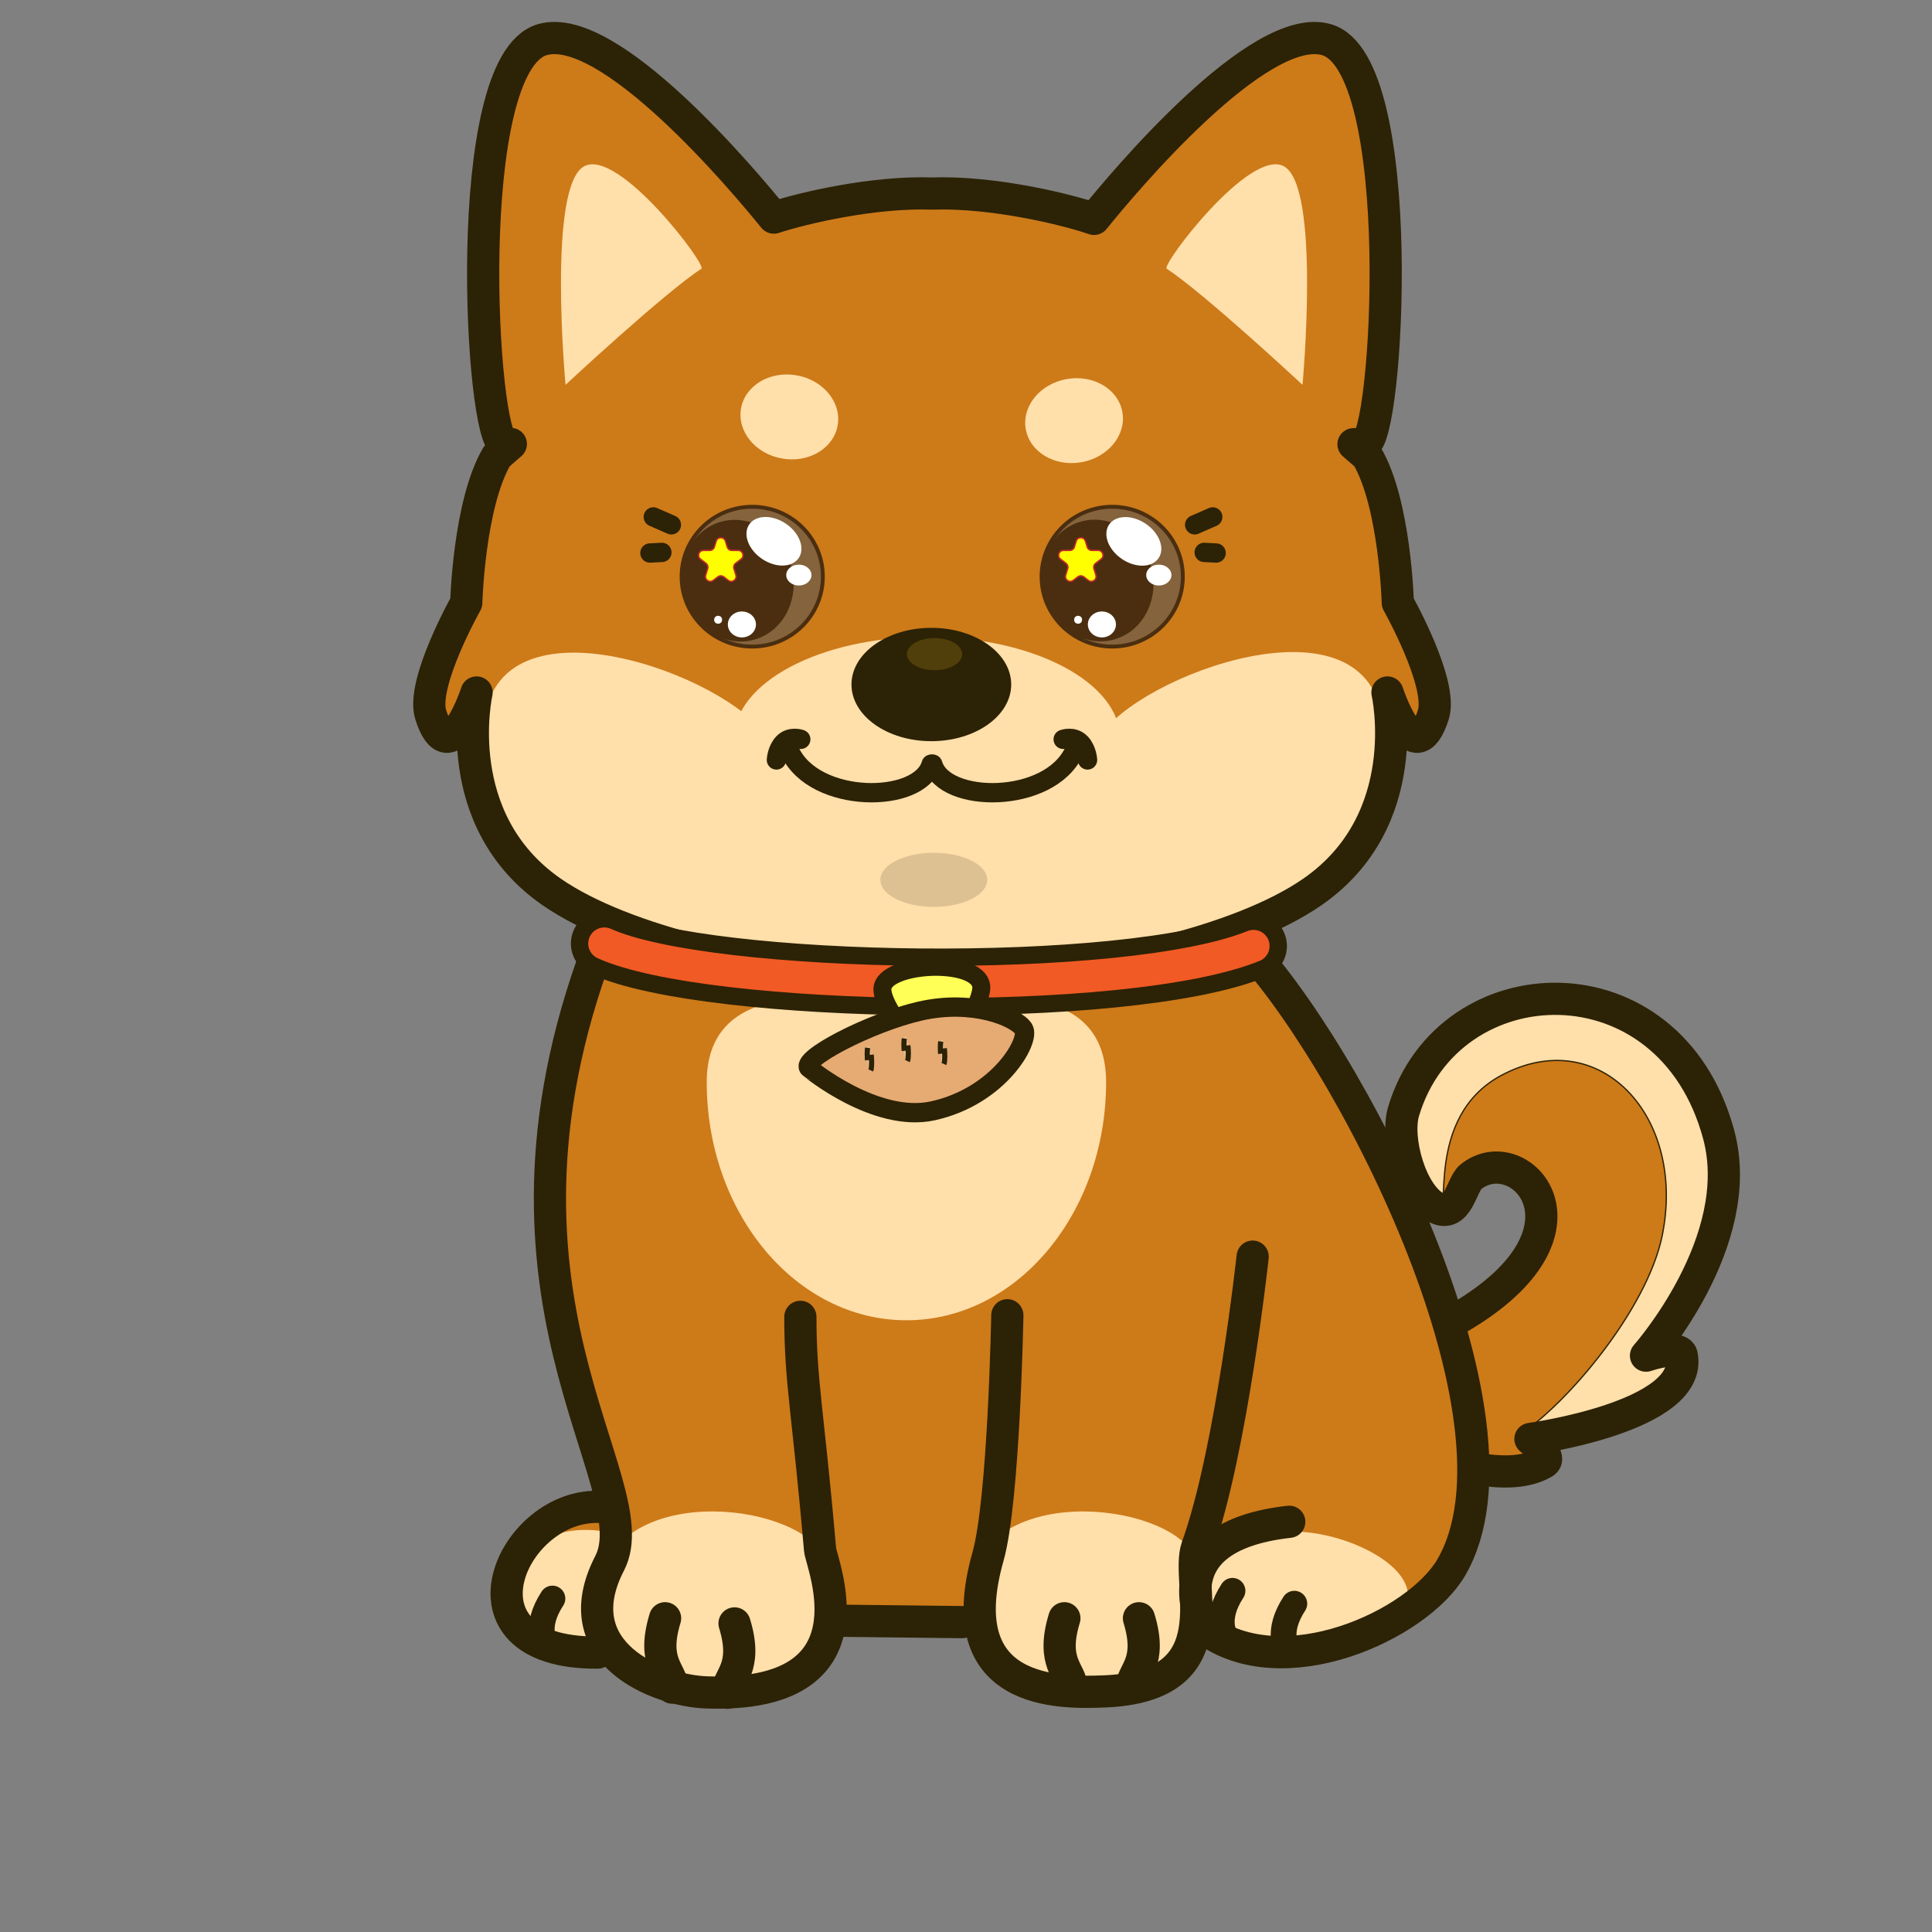 <?xml version="1.0" encoding="utf-8"?>
<!-- Generator: Adobe Adobe Illustrator 24.2.0, SVG Export Plug-In . SVG Version: 6.00 Build 0)  -->
<svg version="1.1" xmlns="http://www.w3.org/2000/svg" xmlns:xlink="http://www.w3.org/1999/xlink" x="0px" y="0px" width="1500px"
	 height="1500px" viewBox="0 0 1500 1500" style="enable-background:new 0 0 1500 1500;" xml:space="preserve">
<rect x="0" y="0" width="1500" height="1500" fill="#808080" stroke="none"/>
<style type="text/css">
	.st0{fill:#CD7A19;stroke:#2C2205;stroke-miterlimit:10;}
	.st1{fill:#FFDFAA;stroke:#2C2205;stroke-miterlimit:10;}
	.st2{fill:none;stroke:#2C2205;stroke-width:25;stroke-linecap:round;stroke-linejoin:round;stroke-miterlimit:10;}
	.st3{fill:#CD7A19;}
	.st4{fill:#FFDFAA;}
	.st5{fill:none;stroke:#2C2205;stroke-width:20;stroke-linecap:round;stroke-linejoin:round;stroke-miterlimit:10;}
	.st6{fill:none;stroke:#2C2205;stroke-width:51.914;stroke-linecap:round;stroke-linejoin:round;stroke-miterlimit:10;}
	.st7{fill:none;stroke:#F15A24;stroke-width:25;stroke-linecap:round;stroke-linejoin:round;stroke-miterlimit:10;}
	.st8{fill:#FFFF57;stroke:#2C2205;stroke-width:13.94;stroke-miterlimit:10;}
	.st9{fill:#E6AA73;stroke:#2C2205;stroke-width:15;stroke-miterlimit:10;}
	
		.st10{fill:#DEC192;stroke:#2C2205;stroke-width:3.989;stroke-miterlimit:10;stroke-dasharray:9.573,9.573,9.573,9.573,9.573,9.573;}
	.st11{fill:#DEC192;}
	.st12{fill:#2C2205;}
	.st13{fill:#503F0A;}
	.st14{fill:none;stroke:#2C2205;stroke-width:15;stroke-linecap:round;stroke-linejoin:round;stroke-miterlimit:10;}
	.st15{fill:#85633C;}
	.st16{fill:#4A2E0F;}
	.st17{fill:#FFFFFF;}
	.st18{fill:#FFFF00;stroke:#C1272D;stroke-width:1.119;stroke-miterlimit:10;}
	.st19{fill:none;stroke:#4A2E0F;stroke-width:3;stroke-miterlimit:10;}
</style>
<g id="shippo">
	<path id="shippo-base-color" class="st0" d="M1030.93,1030.49c0,0,56.47,25.16,107.73-4.85c114.93-67.28,46.9-139.96,8.99-109.27
		c-7.39,5.98-9.89,32.58-26.8,23.93c-19.66-10.06-31.84-53.35-25.35-74.89c34.95-116.14,206.9-122.68,244.68,18.34
		c22.21,82.91-56.49,171.4-56.49,171.4s26.02-8.8,27.72-0.32c9.58,47.72-117.44,64.98-117.44,64.98s17.57,14.14,10.47,18.35
		c-51.61,30.55-185.28-50.19-185.28-50.19l-45.23-0.43L1030.93,1030.49z"/>
	<path id="shippo-accent-color" class="st1" d="M1116.34,934c-97.93-129.18,144.86-252.4,218.09-52.89
		c29.57,80.58-56.49,171.4-56.49,171.4s26.02-8.8,27.72-0.32c9.58,47.72-151.28,78.39-126.45,62.22
		c37.8-24.61,99.66-98.06,111.3-155.03c19.02-93.08-49.11-165.28-125.16-124.3C1104.9,867.66,1127.98,949.36,1116.34,934z"/>
	<path id="shippo-border_2_" class="st2" d="M1025.18,1027.86c0,0,56.47,25.16,107.73-4.85c114.93-67.28,46.9-139.96,8.99-109.27
		c-7.39,5.98-9.89,32.58-26.79,23.93c-19.66-10.06-31.84-53.35-25.35-74.89c34.95-116.14,206.9-122.68,244.68,18.34
		c22.21,82.91-56.49,171.4-56.49,171.4s26.02-8.8,27.72-0.32c9.58,47.72-117.44,64.98-117.44,64.98s17.57,14.14,10.47,18.35
		c-51.61,30.55-185.28-50.19-185.28-50.19l-45.23-0.43L1025.18,1027.86z"/>
</g>
<g id="bg-base-color">
	<path class="st3" d="M605.66,175.05c0,0-125.88-161.34-184.61-144.25c-64.5,18.77-47.6,312.15-29.63,313.54
		C593.6,359.99,605.66,175.05,605.66,175.05z"/>
	<path class="st3" d="M845.33,175.05c0,0,125.88-161.34,184.61-144.25c64.5,18.77,47.6,312.15,29.63,313.54
		C857.39,359.99,845.33,175.05,845.33,175.05z"/>
	<path class="st3" d="M1085.25,468c0,0-2.06-76.93-23.84-113.9L851.37,170.64c-22.91-8.42-97.96-26.74-149.03-18.37
		c-0.72,0.12,3.57,608.59,2.29,612.02c121.67-1.92,251.93-28.77,314.08-71.63c81.14-55.96,58.53-155.01,58.53-155.01
		s20.86,64.25,35.64,17.14C1120.48,530.53,1085.25,468,1085.25,468z"/>
	<path class="st3" d="M362,468c0,0,2.06-76.93,23.84-113.9l210.04-183.45c22.91-8.42,97.96-26.74,149.03-18.37
		c0.72,0.12-3.57,608.59-2.29,612.02c-121.67-1.92-251.93-28.77-314.08-71.63c-81.14-55.96-58.53-155.01-58.53-155.01
		s-20.86,64.25-35.64,17.14C326.77,530.53,362,468,362,468z"/>
	<polygon class="st3" points="412.24,1188.77 472.44,1164.52 427.02,982.09 450.24,743.77 973.24,734.77 1057.66,867.79 
		1125.53,1031.43 1147.48,1143.61 1121.99,1219.69 1057.24,1270.77 987.8,1282.74 933.79,1265.64 919.06,1293.79 844.75,1316.33 
		778.48,1292.72 761.13,1259.75 647.23,1259.66 631.07,1296.08 535.89,1314.3 470.36,1278.48 423.1,1280.56 391.83,1244.38 	"/>
</g>
<g id="bg-accent-color">
	<path class="st4" d="M544.58,208.6c4.25-2.78-64.3-93.67-90.95-79.55c-28.85,15.29-14.56,169.76-14.56,169.76
		S515.53,227.59,544.58,208.6z"/>
	<path class="st4" d="M905.77,208.6c-4.25-2.78,64.3-93.67,90.95-79.55c28.85,15.29,14.56,169.76,14.56,169.76
		S934.82,227.59,905.77,208.6z"/>
	<ellipse id="_x3C_パス_x3E_" class="st4" cx="719.77" cy="573.78" rx="149.92" ry="79.35"/>
	<path class="st4" d="M1073.69,563.02c-8.57-107.43-192.16-37.86-219.66,9.05l-143.91,67.55c0,0-7.83,136.2,4.03,131.76
		c0,0,183.3-21.39,283.91-72.31C1075.03,660.11,1076.23,594.75,1073.69,563.02z"/>
	<path class="st4" d="M375.54,563.48c8.57-107.43,192.16-37.86,219.66,9.05l143.91,67.55c0,0,7.83,136.2-4.03,131.76
		c0,0-183.3-21.39-283.91-72.31C374.2,660.57,373.01,595.21,375.54,563.48z"/>
	<path class="st4" d="M548.7,840.06c0-102.17,157.04-53,157.04-53s153.04-49.17,153.04,53s-69.41,185-155.04,185
		S548.7,942.23,548.7,840.06z"/>
	<path class="st4" d="M469.59,1213.28c35.44-66.08,172-39.46,172,4.7s-4.06,95.75-82,98.79
		C483.74,1315.13,450.32,1249.19,469.59,1213.28z"/>
	<path class="st4" d="M757.52,1213.28c35.44-66.08,172-39.46,172,4.7s-4.06,95.75-82,98.79
		C771.67,1315.13,738.26,1249.19,757.52,1213.28z"/>
	<path class="st4" d="M933.24,1231.11c1.69-26.46,32.89-42,71-42s89,23.49,89,50s-66.69,36.2-91,40
		C1002.24,1279.11,929.76,1285.62,933.24,1231.11z"/>
	<path class="st4" d="M393.75,1240.32c0-25.93,23.92-57.59,72-51.82c14.93,1.79,7.89,93.98-6,93.92
		C415.92,1282.22,393.75,1266.25,393.75,1240.32z"/>
</g>
<g id="body-border">
	<g id="atama_1_">
		<g>
			<g>
				<path class="st2" d="M1085.25,468c0,0-2.06-76.93-23.84-113.9l-10.55-9.21c2.86-0.14,5.76-0.33,8.7-0.55
					c17.97-1.39,34.87-294.77-29.63-313.54C977.48,15.53,871.44,142.64,849.4,169.94c-21.59-7.51-78.61-21.32-125.77-19.67
					c-45.16-1.58-99.36,11.01-122.84,18.68C577.1,139.7,472.9,15.7,421.05,30.79c-64.5,18.77-47.6,312.15-29.63,313.54
					c1.75,0.14,3.47,0.25,5.19,0.36l-10.77,9.41C364.06,391.07,362,468,362,468s-35.23,62.53-27.62,86.79
					c14.77,47.11,35.64-17.14,35.64-17.14s-22.61,99.05,58.53,155.01c55.73,38.43,166.22,63.99,276.17,70.24
					c-0.03,0.82-0.05,1.3-0.09,1.39c6.31-0.1,12.65-0.27,18.99-0.5c6.35,0.23,12.68,0.4,18.99,0.5c-0.03-0.09-0.06-0.57-0.09-1.39
					c109.96-6.26,220.44-31.81,276.17-70.24c81.14-55.96,58.53-155.01,58.53-155.01s20.86,64.25,35.64,17.14
					C1120.48,530.53,1085.25,468,1085.25,468z"/>
			</g>
		</g>
	</g>
	<path class="st2" d="M621.4,1022.4c0,50.38,5.96,73.15,15.28,180.6c0.96,11.1,46.64,115.71-88.3,110.97
		c-36.99-1.3-111.31-30.13-75.06-100.24c32.75-63.34-116.15-209.44-3.53-491.58"/>
	<path class="st2" d="M782.09,1021.16c0,0-2.6,143.6-15.01,187.38c-30.55,107.77,55.6,106.02,90.1,104.68
		c101.02-3.92,62.13-83.86,72.34-112.15c26.52-73.47,43.04-225.42,43.04-225.42"/>
	<path class="st2" d="M962.62,729.35c82.61,83.34,231.93,371.24,164.11,487.66c-26.09,44.79-130.85,92.8-191.58,47.59
		c0,0-39.23-71.33,65.82-83.09"/>
	<path class="st2" d="M466.91,1170.03c-69.28-4.4-121.96,113.76-2.9,113.04"/>
	<line class="st2" x1="647.01" y1="1258.27" x2="747" y2="1259.41"/>
	<path class="st2" d="M516.37,1256.41c-10.78,35.16,5.59,41.37,5.59,53.88"/>
	<path class="st2" d="M826.37,1256.41c-10.78,35.16,5.59,41.37,5.59,53.88"/>
	<path class="st2" d="M570.29,1260.41c10.78,35.16-5.59,41.37-5.59,53.88"/>
	<path class="st2" d="M884.29,1256.41c10.78,35.16-5.59,41.37-5.59,53.88"/>
	<path class="st5" d="M428.91,1241.1c-14.33,21.91-5.83,34.91-5.83,34.91"/>
	<path class="st5" d="M1004.91,1245.1c-14.33,21.91-5.83,34.91-5.83,34.91"/>
	<path class="st5" d="M956.91,1235.1c-14.33,21.91-5.83,34.91-5.83,34.91"/>
</g>
<g id="komakaino">
	<path class="st6" d="M469.2,732.56c80.96,36.61,404.65,42.18,504,1.91"/>
	<path class="st7" d="M469.2,732.56c80.96,36.61,404.65,42.18,504,1.91"/>
	<path class="st8" d="M761.77,768.45c3.56-25.4-76.59-21.93-76.67-0.43c-0.07,17.13,37.3,58.68,43.88,53.99
		C728.97,822.01,758.85,789.27,761.77,768.45z"/>
	<g id="potato">
		<path class="st9" d="M724.29,862.44c51.65-11.41,75.91-54.91,70.44-63.61c-5.62-8.94-39-23.29-80.43-13.81
			c-39.16,8.96-94.89,38.11-85.84,44.59C628.46,829.61,679.99,872.22,724.29,862.44z"/>
		<g>
			
				<ellipse transform="matrix(0.998 -0.061 0.061 0.998 -48.988 42.834)" class="st10" cx="675.24" cy="821.68" rx="1.61" ry="9.91"/>
			
				<ellipse transform="matrix(0.998 -0.061 0.061 0.998 -48.49 44.563)" class="st10" cx="703.74" cy="814.42" rx="1.61" ry="9.91"/>
			
				<ellipse transform="matrix(0.998 -0.061 0.061 0.998 -48.577 46.298)" class="st10" cx="732.03" cy="816.7" rx="1.61" ry="9.91"/>
		</g>
	</g>
</g>
<g id="expression">
	<ellipse class="st11" cx="725" cy="683.1" rx="41.5" ry="21"/>
	<ellipse id="hana_1_" class="st12" cx="723.09" cy="531.45" rx="62" ry="44"/>
	<ellipse class="st13" cx="725.58" cy="507.87" rx="21.5" ry="12.5"/>
	<g id="matsuge">
		<path class="st14" d="M507.23,401.34l14.03,6.13"/>
		<path class="st14" d="M504.6,429.36l9.28-0.48"/>
		<path class="st14" d="M941.57,401.34l-14.03,6.13"/>
		<path class="st14" d="M944.2,429.36l-9.28-0.48"/>
	</g>
	<g id="omeme">
		<g id="hidari-omeme">
			<ellipse class="st15" cx="584.02" cy="447.72" rx="54.83" ry="54.28"/>
			
				<ellipse transform="matrix(0.96 -0.279 0.279 0.96 -103.033 177.392)" class="st16" cx="572.79" cy="451.31" rx="43.08" ry="47.56"/>
			
				<ellipse transform="matrix(0.56 -0.828 0.828 0.56 -83.696 682.726)" class="st17" cx="601.19" cy="420.19" rx="16.51" ry="23.22"/>
			<ellipse class="st17" cx="620.22" cy="446.49" rx="9.79" ry="8.11"/>
			<ellipse class="st17" cx="576.01" cy="484.82" rx="10.91" ry="10.07"/>
			<circle class="st17" cx="557.55" cy="481.18" r="3.08"/>
			<path class="st18" d="M563.23,420.15l1.4,4.53c0.49,1.58,1.94,2.65,3.59,2.65h4.91c3.6,0,5.14,4.57,2.28,6.75l-4.29,3.28
				c-1.25,0.96-1.78,2.59-1.31,4.1l1.56,5.06c1.08,3.5-2.97,6.32-5.88,4.1l-3.58-2.74c-1.35-1.03-3.22-1.03-4.57,0l-3.58,2.74
				c-2.91,2.22-6.96-0.6-5.88-4.1l1.56-5.06c0.47-1.51-0.06-3.14-1.31-4.1l-4.29-3.28c-2.86-2.18-1.31-6.75,2.28-6.75h4.91
				c1.65,0,3.11-1.07,3.59-2.65l1.4-4.53C557.13,416.61,562.14,416.61,563.23,420.15z"/>
			<ellipse class="st19" cx="584.02" cy="447.72" rx="54.83" ry="54.28"/>
		</g>
		<g id="migi-omeme_2_">
			<ellipse class="st15" cx="863.51" cy="447.72" rx="54.83" ry="54.28"/>
			
				<ellipse transform="matrix(0.96 -0.279 0.279 0.96 -91.974 255.238)" class="st16" cx="852.29" cy="451.31" rx="43.08" ry="47.56"/>
			
				<ellipse transform="matrix(0.56 -0.828 0.828 0.56 39.201 914.232)" class="st17" cx="880.69" cy="420.19" rx="16.51" ry="23.22"/>
			<ellipse class="st17" cx="899.71" cy="446.49" rx="9.79" ry="8.11"/>
			<ellipse class="st17" cx="855.51" cy="484.82" rx="10.91" ry="10.07"/>
			<circle class="st17" cx="837.04" cy="481.18" r="3.08"/>
			<path class="st18" d="M842.73,420.15l1.4,4.53c0.49,1.58,1.94,2.65,3.59,2.65h4.91c3.6,0,5.14,4.57,2.28,6.75l-4.29,3.28
				c-1.25,0.96-1.78,2.59-1.31,4.1l1.56,5.06c1.08,3.5-2.97,6.32-5.88,4.1l-3.58-2.74c-1.35-1.03-3.22-1.03-4.57,0l-3.58,2.74
				c-2.91,2.22-6.96-0.6-5.88-4.1l1.56-5.06c0.47-1.51-0.06-3.14-1.31-4.1l-4.29-3.28c-2.86-2.18-1.31-6.75,2.28-6.75h4.91
				c1.65,0,3.11-1.07,3.59-2.65l1.4-4.53C836.63,416.61,841.63,416.61,842.73,420.15z"/>
			<ellipse class="st19" cx="863.51" cy="447.72" rx="54.83" ry="54.28"/>
		</g>
		<g id="mayu_2_">
			
				<ellipse transform="matrix(0.174 -0.985 0.985 0.174 187.099 871.024)" class="st4" cx="612.89" cy="323.96" rx="32.79" ry="38.08"/>
			
				<ellipse transform="matrix(0.985 -0.174 0.174 0.985 -44.098 150.258)" class="st4" cx="833.74" cy="326.29" rx="38.08" ry="32.79"/>
		</g>
	</g>
	<g id="okuchi_4_">
		<path class="st14" d="M833.79,583.65c-19.32,40.93-100.77,40.41-109.57,9.64"/>
		<path class="st14" d="M825.46,574.01c0,0,8.08-2.97,13.65,2.97c4.88,5.2,5.26,13.04,5.26,13.04"/>
		<path class="st14" d="M613.38,583.65c19.32,40.93,100.77,40.41,109.57,9.64"/>
		<path class="st14" d="M621.71,574.01c0,0-8.08-2.97-13.65,2.97c-4.88,5.2-5.26,13.04-5.26,13.04"/>
	</g>
</g>
</svg>
